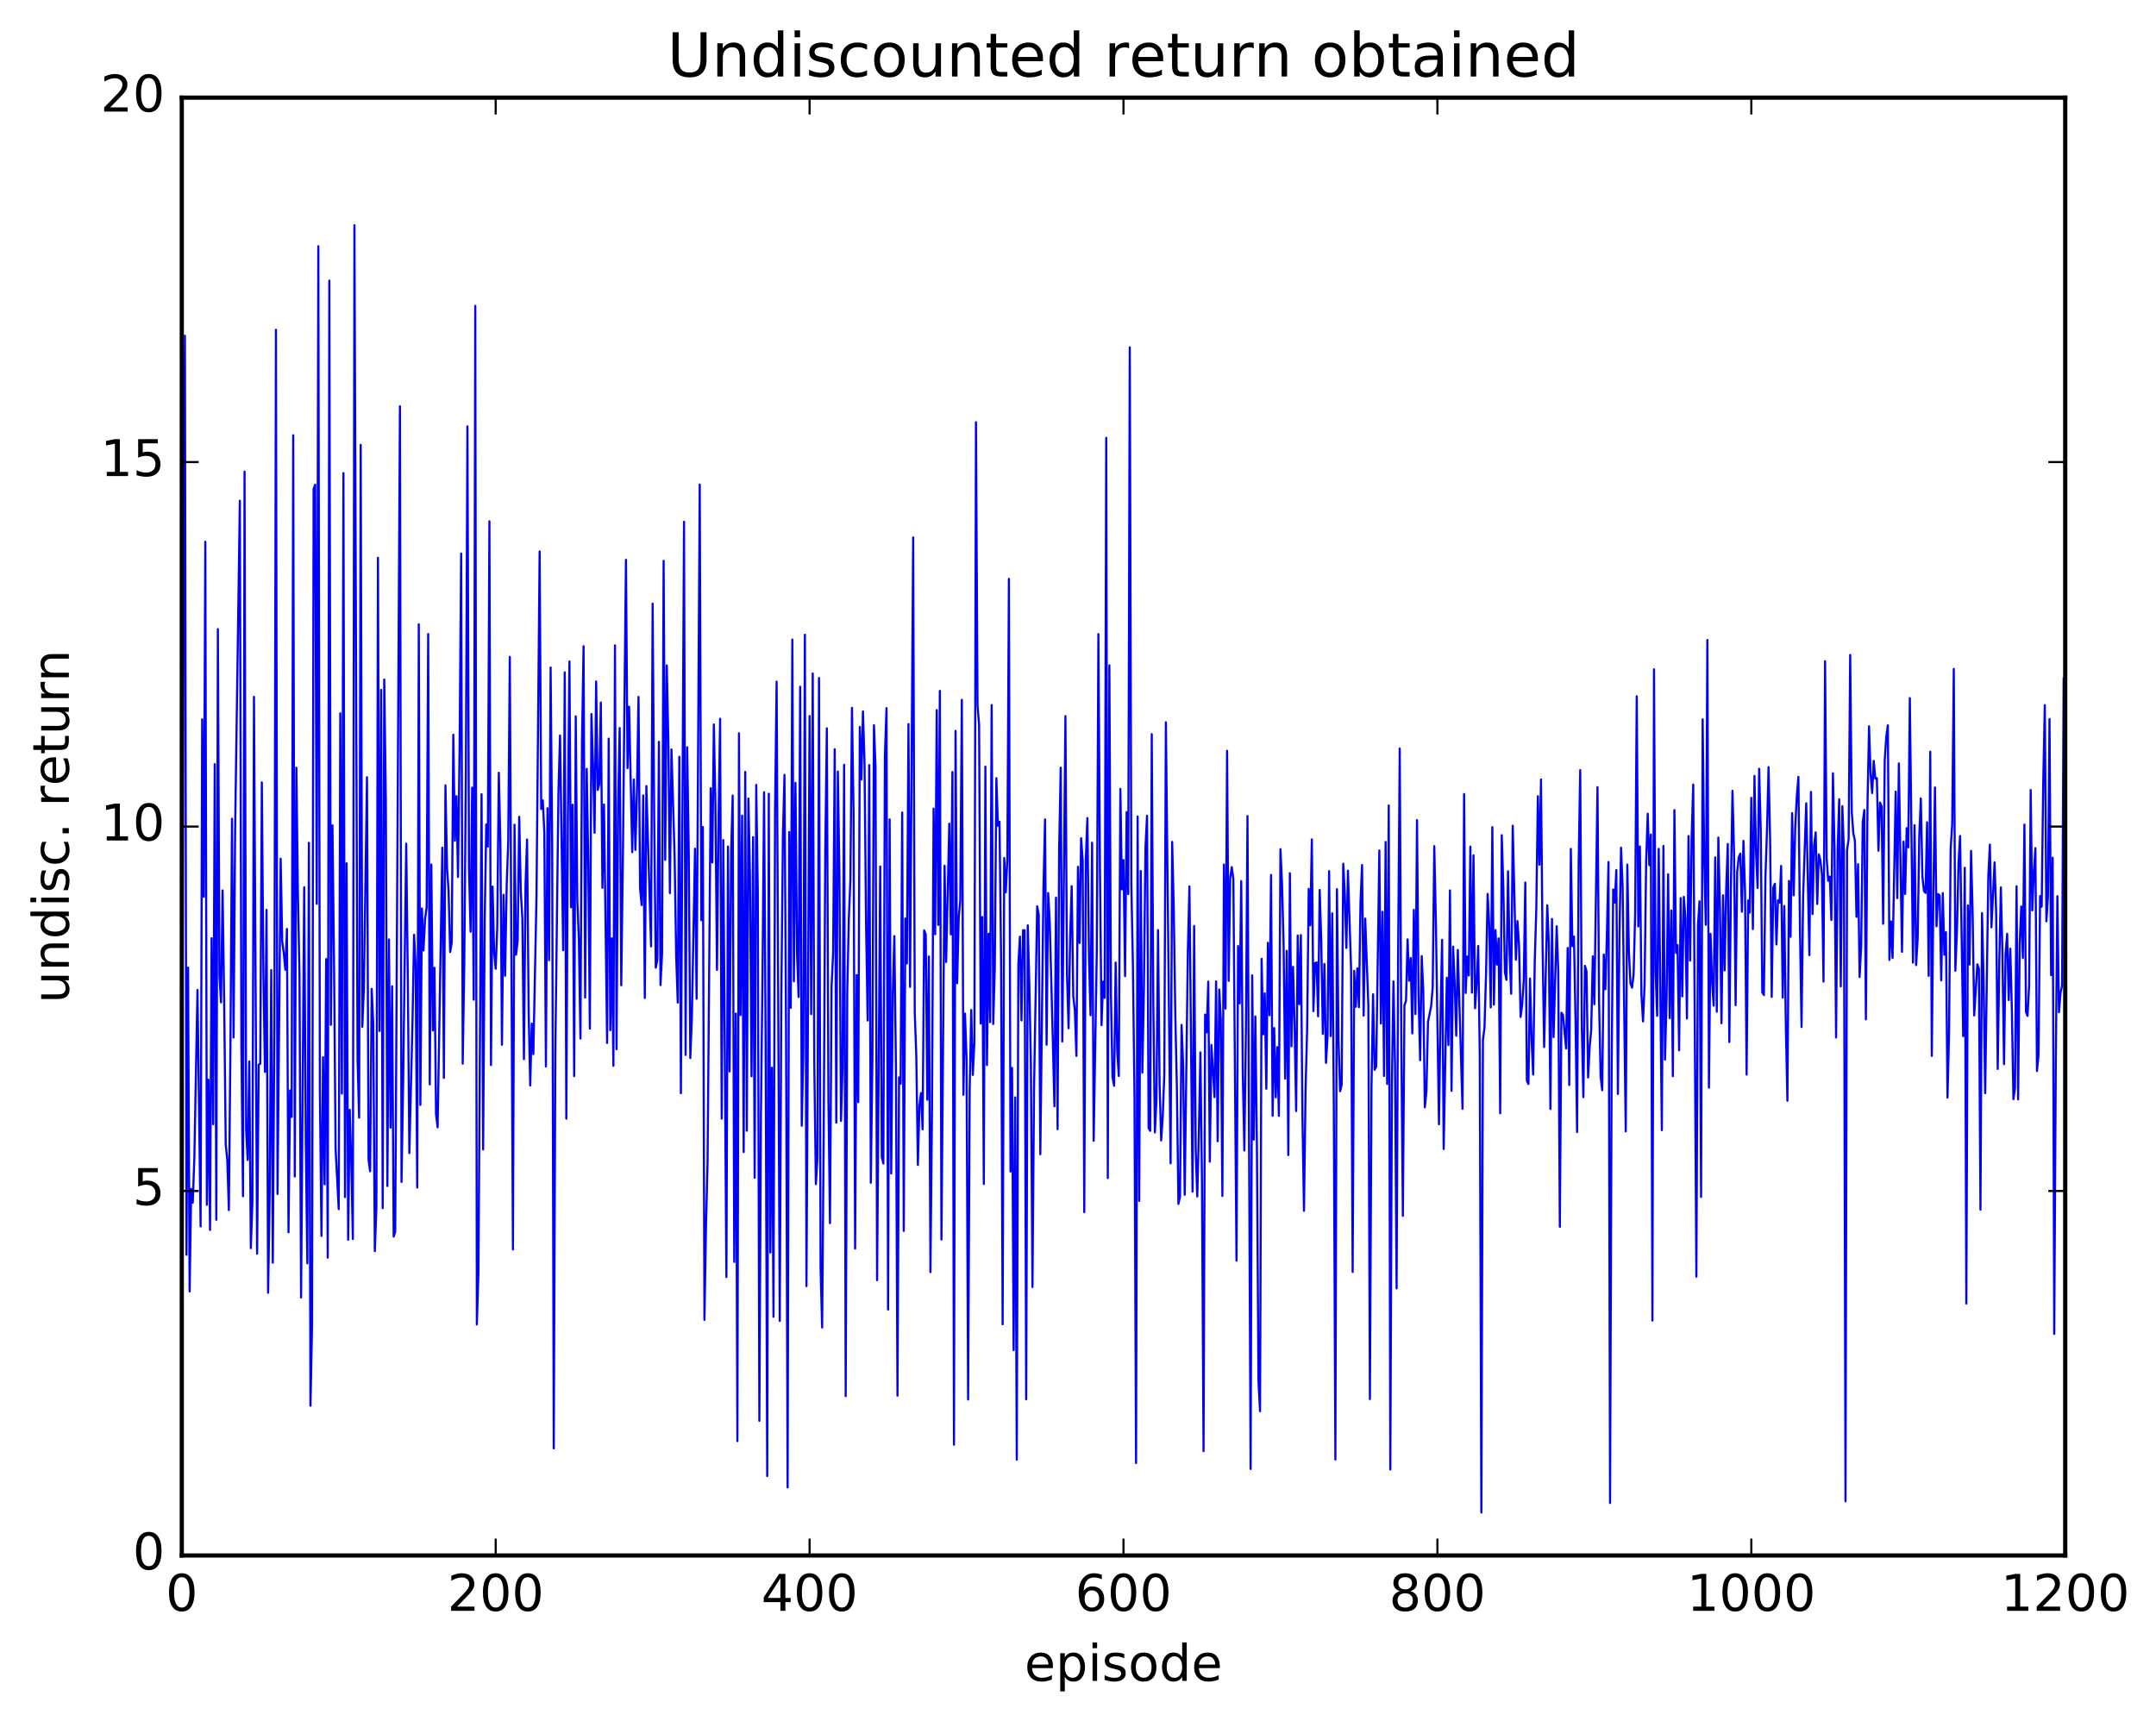 <?xml version="1.0" encoding="utf-8" standalone="no"?>
<!DOCTYPE svg PUBLIC "-//W3C//DTD SVG 1.1//EN"
  "http://www.w3.org/Graphics/SVG/1.1/DTD/svg11.dtd">
<!-- Created with matplotlib (http://matplotlib.org/) -->
<svg height="408pt" version="1.1" viewBox="0 0 511 408" width="511pt" xmlns="http://www.w3.org/2000/svg" xmlns:xlink="http://www.w3.org/1999/xlink">
 <defs>
  <style type="text/css">
*{stroke-linecap:butt;stroke-linejoin:round;stroke-miterlimit:100000;}
  </style>
 </defs>
 <g id="figure_1">
  <g id="patch_1">
   <path d="M 0 408.169 
L 511.954 408.169 
L 511.954 0 
L 0 0 
z
" style="fill:#ffffff;"/>
  </g>
  <g id="axes_1">
   <g id="patch_2">
    <path d="M 43.084 368.742 
L 489.484 368.742 
L 489.484 23.142 
L 43.084 23.142 
z
" style="fill:#ffffff;"/>
   </g>
   <g id="line2d_1">
    <path clip-path="url(#pba0802cf4a)" d="M 43.084 318.929 
L 43.456 153.139 
L 43.828 79.589 
L 44.2 297.459 
L 44.572 229.387 
L 44.944 306.161 
L 45.316 281.861 
L 45.688 285.091 
L 46.06 274.653 
L 46.804 234.681 
L 47.548 290.734 
L 47.92 170.526 
L 48.292 212.603 
L 48.664 128.431 
L 49.036 285.612 
L 49.408 255.945 
L 49.78 291.568 
L 50.152 222.409 
L 50.524 266.507 
L 50.896 181.152 
L 51.268 289.164 
L 51.64 149.139 
L 52.012 231.241 
L 52.384 237.623 
L 52.756 211.093 
L 53.128 237.194 
L 53.5 271.361 
L 53.872 275.042 
L 54.244 286.869 
L 54.616 247.878 
L 54.988 194.088 
L 55.36 245.949 
L 55.732 196.293 
L 56.848 118.7 
L 57.22 248.364 
L 57.592 283.592 
L 57.964 111.803 
L 58.336 267.756 
L 58.708 274.971 
L 59.08 251.624 
L 59.452 295.88 
L 59.824 284.771 
L 60.196 165.198 
L 60.94 297.206 
L 61.312 252.404 
L 61.684 252.169 
L 62.056 185.474 
L 62.428 230.221 
L 62.8 254.105 
L 63.172 215.69 
L 63.544 306.468 
L 63.916 283.081 
L 64.288 229.984 
L 64.66 299.32 
L 65.032 243.34 
L 65.404 78.173 
L 65.776 283.048 
L 66.52 203.565 
L 66.892 223.279 
L 67.264 225.959 
L 67.636 229.901 
L 68.008 220.213 
L 68.38 292.131 
L 68.752 258.497 
L 69.124 264.783 
L 69.496 103.184 
L 69.868 278.9 
L 70.24 181.989 
L 70.612 211.993 
L 70.984 231.28 
L 71.356 307.596 
L 72.1 210.323 
L 72.472 270.514 
L 72.844 299.495 
L 73.216 199.798 
L 73.588 333.238 
L 73.96 314.246 
L 74.332 115.872 
L 74.704 114.915 
L 75.076 214.263 
L 75.448 58.369 
L 75.82 258.795 
L 76.192 292.984 
L 76.564 250.623 
L 76.936 280.757 
L 77.308 227.368 
L 77.68 298.139 
L 78.052 66.52 
L 78.424 242.946 
L 78.796 195.655 
L 79.168 228.039 
L 79.54 272.357 
L 80.284 286.641 
L 80.656 169.104 
L 81.028 259.243 
L 81.4 112.153 
L 81.772 283.782 
L 82.144 204.648 
L 82.516 293.905 
L 82.888 263.079 
L 83.26 275.431 
L 83.632 293.705 
L 84.004 53.392 
L 84.748 251.408 
L 85.12 264.95 
L 85.492 105.451 
L 85.864 243.433 
L 86.236 234.841 
L 86.98 184.259 
L 87.352 274.924 
L 87.724 277.675 
L 88.096 234.422 
L 88.468 242.891 
L 88.84 296.597 
L 89.212 286.149 
L 89.584 132.224 
L 89.956 244.407 
L 90.328 163.54 
L 90.7 286.407 
L 91.072 161.093 
L 91.444 189.41 
L 91.816 281.152 
L 92.188 222.705 
L 92.56 267.32 
L 92.932 233.806 
L 93.304 293.146 
L 93.676 292.005 
L 94.792 96.311 
L 95.164 280.196 
L 95.536 257.65 
L 96.28 199.995 
L 96.652 231.746 
L 97.024 273.353 
L 97.768 242.232 
L 98.14 221.595 
L 98.512 228.664 
L 98.884 281.518 
L 99.256 147.991 
L 99.628 261.93 
L 100 215.36 
L 100.372 225.313 
L 100.744 217.905 
L 101.116 215.115 
L 101.488 150.285 
L 101.86 257.07 
L 102.232 204.939 
L 102.604 244.284 
L 102.976 229.418 
L 103.348 264.179 
L 103.72 267.247 
L 104.836 200.954 
L 105.208 255.529 
L 105.58 186.163 
L 105.952 205.608 
L 106.324 211.398 
L 106.696 225.678 
L 107.068 223.43 
L 107.44 174.164 
L 107.812 199.294 
L 108.184 188.734 
L 108.556 207.902 
L 108.928 177.515 
L 109.3 131.219 
L 109.672 252.153 
L 110.044 228.358 
L 110.416 183.166 
L 110.788 101.075 
L 111.16 205.767 
L 111.532 220.881 
L 111.904 186.712 
L 112.276 236.991 
L 112.648 72.522 
L 113.02 313.982 
L 113.392 301.925 
L 114.136 188.272 
L 114.508 272.503 
L 114.88 218.08 
L 115.252 195.429 
L 115.624 200.693 
L 115.996 123.57 
L 116.368 252.482 
L 116.74 210.165 
L 117.112 225.686 
L 117.484 229.662 
L 117.856 219.773 
L 118.228 183.185 
L 118.6 199.938 
L 118.972 247.666 
L 119.344 212.124 
L 119.716 231.314 
L 120.088 209.896 
L 120.46 199.403 
L 120.832 155.721 
L 121.576 296.203 
L 121.948 195.506 
L 122.32 226.319 
L 122.692 223.034 
L 123.064 193.635 
L 123.436 211.298 
L 123.808 217.901 
L 124.18 251.086 
L 124.552 209.929 
L 124.924 199.014 
L 125.296 239.496 
L 125.668 257.329 
L 126.04 242.661 
L 126.412 249.903 
L 127.156 212.508 
L 127.9 130.728 
L 128.272 191.768 
L 128.644 189.747 
L 129.016 197.339 
L 129.388 252.822 
L 129.76 191.6 
L 130.132 227.63 
L 130.504 158.24 
L 130.876 200.455 
L 131.248 343.36 
L 131.62 249.389 
L 132.364 187.393 
L 132.736 174.361 
L 133.48 225.263 
L 133.852 159.375 
L 134.224 265.197 
L 134.596 193.81 
L 134.968 156.792 
L 135.34 215.081 
L 135.712 190.763 
L 136.084 255.104 
L 136.456 169.801 
L 136.828 213.33 
L 137.2 222.716 
L 137.572 246.19 
L 137.944 175.766 
L 138.316 153.191 
L 138.688 236.488 
L 139.06 182.268 
L 139.432 204.583 
L 139.804 243.854 
L 140.176 169.259 
L 140.548 181.136 
L 140.92 197.421 
L 141.292 161.557 
L 141.664 187.274 
L 142.036 185.901 
L 142.408 166.545 
L 142.78 210.472 
L 143.152 190.71 
L 143.896 247.248 
L 144.268 175.098 
L 144.64 244.216 
L 145.012 222.439 
L 145.384 252.658 
L 145.756 152.995 
L 146.128 248.727 
L 146.5 190.658 
L 146.872 172.588 
L 147.244 233.567 
L 147.616 204.443 
L 148.36 132.704 
L 148.732 182.09 
L 149.104 167.545 
L 149.848 202.022 
L 150.22 184.79 
L 150.592 201.469 
L 150.964 187.837 
L 151.336 165.214 
L 151.708 210.607 
L 152.08 214.564 
L 152.452 188.555 
L 152.824 236.582 
L 153.196 186.345 
L 154.312 224.35 
L 154.684 143.089 
L 155.056 194.038 
L 155.428 229.399 
L 155.8 227.403 
L 156.172 175.851 
L 156.544 233.523 
L 156.916 226.087 
L 157.288 132.945 
L 157.66 203.844 
L 158.032 157.735 
L 158.404 175.397 
L 158.776 211.735 
L 159.148 177.666 
L 159.892 203.013 
L 160.264 226.681 
L 160.636 237.686 
L 161.008 179.387 
L 161.38 259.17 
L 162.124 123.688 
L 162.496 250.086 
L 162.868 177.142 
L 163.24 201.768 
L 163.612 250.828 
L 163.984 241.141 
L 164.728 201.194 
L 165.1 236.767 
L 165.844 114.867 
L 166.216 218.14 
L 166.588 196.04 
L 166.96 312.895 
L 167.332 290.785 
L 167.704 275.434 
L 168.448 186.862 
L 168.82 204.44 
L 169.192 171.738 
L 169.564 190.749 
L 169.936 229.93 
L 170.308 193.974 
L 170.68 170.381 
L 171.052 265.188 
L 171.424 199.147 
L 172.168 302.747 
L 172.54 200.688 
L 172.912 253.998 
L 173.284 202.29 
L 173.656 188.588 
L 174.028 299.156 
L 174.4 240.288 
L 174.772 341.63 
L 175.144 173.828 
L 175.516 240.634 
L 175.888 193.363 
L 176.26 273.104 
L 176.632 182.985 
L 177.004 268.052 
L 177.376 189.294 
L 177.748 207.232 
L 178.12 255.14 
L 178.492 198.451 
L 178.864 279.185 
L 179.236 186.06 
L 179.608 211.391 
L 179.98 336.828 
L 180.352 264.18 
L 180.724 231.173 
L 181.096 187.789 
L 181.468 247.907 
L 181.84 349.916 
L 182.212 188.161 
L 182.584 296.916 
L 182.956 253.117 
L 183.328 312.159 
L 183.7 192.052 
L 184.072 161.585 
L 184.816 313.138 
L 185.188 235.367 
L 185.56 198.133 
L 185.932 183.695 
L 186.304 243.654 
L 186.676 352.607 
L 187.048 197.251 
L 187.42 238.914 
L 187.792 151.615 
L 188.164 232.623 
L 188.536 185.589 
L 188.908 226.003 
L 189.28 236.349 
L 189.652 162.804 
L 190.024 266.87 
L 190.396 249.598 
L 190.768 150.472 
L 191.14 304.895 
L 191.884 169.754 
L 192.256 240.397 
L 192.628 159.652 
L 193 252.267 
L 193.372 280.7 
L 193.744 274.622 
L 194.116 160.723 
L 194.488 300.629 
L 194.86 314.702 
L 195.232 268.079 
L 195.604 201.193 
L 195.976 172.652 
L 196.348 260.54 
L 196.72 289.953 
L 197.092 233.844 
L 197.464 225.785 
L 197.836 177.623 
L 198.208 266.145 
L 198.58 182.891 
L 198.952 206.987 
L 199.324 265.727 
L 199.696 253.243 
L 200.068 181.301 
L 200.44 330.972 
L 200.812 234.808 
L 201.184 217.812 
L 201.556 208.505 
L 201.928 167.801 
L 202.3 192.296 
L 202.672 295.977 
L 203.044 231.155 
L 203.416 261.28 
L 203.788 172.329 
L 204.16 184.788 
L 204.532 168.643 
L 204.904 180.874 
L 205.276 219.667 
L 205.648 241.92 
L 206.02 181.366 
L 206.392 280.384 
L 206.764 251.496 
L 207.136 171.917 
L 207.508 181.767 
L 207.88 303.488 
L 208.624 205.416 
L 208.996 274.308 
L 209.368 275.84 
L 209.74 178.866 
L 210.112 167.865 
L 210.484 310.443 
L 210.856 194.235 
L 211.228 278.187 
L 211.6 235.375 
L 211.972 221.907 
L 212.344 253.011 
L 212.716 330.856 
L 213.088 255.395 
L 213.46 256.917 
L 213.832 192.614 
L 214.204 291.796 
L 214.576 217.75 
L 214.948 228.382 
L 215.32 171.66 
L 215.692 233.955 
L 216.436 127.4 
L 216.808 240.007 
L 217.18 250.478 
L 217.552 276.155 
L 217.924 262.033 
L 218.296 259.121 
L 218.668 267.722 
L 219.04 220.555 
L 219.412 221.514 
L 219.784 260.699 
L 220.156 226.743 
L 220.528 301.573 
L 220.9 262.353 
L 221.272 191.679 
L 221.644 221.468 
L 222.016 168.339 
L 222.388 219.261 
L 222.76 163.782 
L 223.132 293.84 
L 223.876 205.223 
L 224.248 228.041 
L 224.992 195.264 
L 225.364 221.497 
L 225.736 183.018 
L 226.108 342.48 
L 226.48 173.268 
L 226.852 233.077 
L 227.224 217.615 
L 227.596 213.525 
L 227.968 165.894 
L 228.34 259.531 
L 228.712 240.28 
L 229.084 250.862 
L 229.456 331.753 
L 229.828 258.148 
L 230.2 239.432 
L 230.572 254.831 
L 230.944 246.966 
L 231.316 100.085 
L 231.688 167.254 
L 232.06 171.883 
L 232.432 242.645 
L 232.804 217.399 
L 233.176 280.673 
L 233.548 181.725 
L 233.92 252.489 
L 234.292 221.347 
L 234.664 242.303 
L 235.036 167.127 
L 235.408 242.747 
L 235.78 229.381 
L 236.152 184.463 
L 236.524 195.766 
L 236.896 194.803 
L 237.268 227.306 
L 237.64 313.939 
L 238.012 203.402 
L 238.384 211.542 
L 238.756 203.563 
L 239.128 137.217 
L 239.5 277.727 
L 239.872 253.162 
L 240.244 320.072 
L 240.616 260.161 
L 240.988 346.027 
L 241.36 228.699 
L 241.732 222.046 
L 242.104 241.912 
L 242.476 220.529 
L 242.848 220.522 
L 243.22 331.725 
L 243.592 219.362 
L 243.964 233.339 
L 244.336 252.241 
L 244.708 305.105 
L 245.08 257.965 
L 245.824 214.848 
L 246.196 216.82 
L 246.568 273.615 
L 247.312 210.7 
L 247.684 194.252 
L 248.056 247.653 
L 248.428 211.707 
L 248.8 218.523 
L 249.544 247.216 
L 249.916 262.265 
L 250.288 212.791 
L 250.66 267.668 
L 251.032 201.252 
L 251.404 181.984 
L 251.776 246.894 
L 252.52 169.76 
L 252.892 231.088 
L 253.264 243.763 
L 253.636 222.327 
L 254.008 210.087 
L 254.38 236.153 
L 254.752 239.505 
L 255.124 250.319 
L 255.496 205.486 
L 255.868 223.551 
L 256.24 198.716 
L 256.612 204.062 
L 256.984 287.353 
L 257.356 203.573 
L 257.728 193.931 
L 258.1 226.987 
L 258.472 240.673 
L 258.844 199.768 
L 259.216 270.432 
L 259.96 225.137 
L 260.332 150.311 
L 260.704 206.197 
L 261.076 243.03 
L 261.448 232.696 
L 261.82 236.555 
L 262.192 103.786 
L 262.564 279.279 
L 262.936 157.727 
L 263.308 235.864 
L 263.68 255.352 
L 264.052 257.407 
L 264.424 228.19 
L 264.796 249.187 
L 265.168 255.08 
L 265.54 187.023 
L 265.912 210.837 
L 266.284 203.885 
L 266.656 231.4 
L 267.028 192.527 
L 267.4 211.951 
L 267.772 82.332 
L 268.144 209.584 
L 268.516 229.051 
L 268.888 259.554 
L 269.26 346.843 
L 269.632 193.554 
L 270.004 284.684 
L 270.376 206.477 
L 270.748 254.266 
L 271.12 234.569 
L 271.492 200.919 
L 271.864 193.369 
L 272.236 267.406 
L 272.608 268.074 
L 272.98 174.023 
L 273.352 237.859 
L 273.724 268.454 
L 274.096 260.706 
L 274.468 220.489 
L 274.84 256.959 
L 275.212 270.35 
L 275.584 264.72 
L 275.956 254.684 
L 276.328 171.229 
L 277.444 275.79 
L 277.816 199.569 
L 278.188 214.723 
L 278.56 240.449 
L 278.932 257.598 
L 279.304 285.396 
L 279.676 283.656 
L 280.048 242.956 
L 280.42 252.419 
L 280.792 283.223 
L 281.536 225.461 
L 281.908 210.134 
L 282.652 282.489 
L 283.024 219.506 
L 283.396 272.617 
L 283.768 283.643 
L 284.14 268.852 
L 284.512 249.486 
L 284.884 280.072 
L 285.256 344.013 
L 285.628 240.528 
L 286 244.699 
L 286.372 232.701 
L 286.744 275.376 
L 287.116 247.718 
L 287.86 260.081 
L 288.232 232.646 
L 288.604 270.549 
L 288.976 234.585 
L 289.348 241.739 
L 289.72 283.521 
L 290.092 204.945 
L 290.464 239.096 
L 290.836 177.992 
L 291.208 232.526 
L 291.58 208.096 
L 291.952 205.575 
L 292.324 208.481 
L 293.068 298.853 
L 293.44 224.263 
L 293.812 237.865 
L 294.184 208.889 
L 294.556 254.302 
L 294.928 272.742 
L 295.3 243.711 
L 295.672 193.456 
L 296.416 348.234 
L 296.788 231.218 
L 297.16 270.152 
L 297.532 240.963 
L 297.904 271.83 
L 298.276 327.449 
L 298.648 334.555 
L 299.02 227.288 
L 299.392 245.208 
L 299.764 235.469 
L 300.136 258.106 
L 300.508 223.507 
L 300.88 240.674 
L 301.252 207.417 
L 301.624 264.514 
L 301.996 243.71 
L 302.368 260.145 
L 302.74 248.247 
L 303.112 264.518 
L 303.484 201.304 
L 303.856 209.495 
L 304.228 223.739 
L 304.6 255.704 
L 304.972 225.403 
L 305.344 273.826 
L 305.716 206.999 
L 306.088 248.044 
L 306.46 229.2 
L 306.832 242.94 
L 307.204 263.393 
L 307.576 221.772 
L 307.948 238.051 
L 308.32 221.669 
L 308.692 264.465 
L 309.064 287.032 
L 309.436 258.224 
L 309.808 244.018 
L 310.18 210.713 
L 310.552 219.354 
L 310.924 198.988 
L 311.296 239.713 
L 311.668 228.34 
L 312.04 228.134 
L 312.412 240.926 
L 312.784 210.969 
L 313.156 223.06 
L 313.528 245.103 
L 313.9 228.519 
L 314.272 251.97 
L 314.644 245.651 
L 315.016 206.515 
L 315.388 245.602 
L 315.76 216.511 
L 316.132 262.435 
L 316.504 345.998 
L 316.876 210.776 
L 317.248 246.626 
L 317.62 258.696 
L 317.992 257.166 
L 318.364 204.743 
L 318.736 211.977 
L 319.108 224.729 
L 319.48 206.402 
L 320.224 229.724 
L 320.596 301.533 
L 320.968 230.147 
L 321.34 238.665 
L 321.712 229.558 
L 322.084 238.769 
L 322.456 213.814 
L 322.828 205.061 
L 323.2 240.756 
L 323.572 217.753 
L 324.316 238.391 
L 324.688 331.67 
L 325.06 257.719 
L 325.432 235.706 
L 325.804 253.611 
L 326.176 252.858 
L 326.92 201.614 
L 327.292 242.65 
L 327.664 216.135 
L 328.036 255.068 
L 328.408 199.592 
L 328.78 256.974 
L 329.152 190.94 
L 329.524 348.351 
L 329.896 257.097 
L 330.268 232.656 
L 330.64 252.567 
L 331.012 305.43 
L 331.384 224.832 
L 331.756 177.44 
L 332.128 246.886 
L 332.5 288.229 
L 332.872 238.328 
L 333.244 237.248 
L 333.616 222.693 
L 333.988 232.499 
L 334.36 227.115 
L 334.732 244.973 
L 335.104 215.691 
L 335.476 240.386 
L 335.848 194.41 
L 336.22 236.082 
L 336.592 251.333 
L 336.964 226.652 
L 337.336 234.912 
L 337.708 262.508 
L 338.08 258.713 
L 338.452 242.286 
L 339.196 238.542 
L 339.568 234.116 
L 339.94 200.581 
L 340.312 217.808 
L 341.056 266.524 
L 341.428 240.338 
L 341.8 222.792 
L 342.172 272.382 
L 342.916 231.77 
L 343.288 247.741 
L 343.66 211.078 
L 344.032 258.61 
L 344.404 224.402 
L 344.776 233.106 
L 345.148 245.526 
L 345.52 225.197 
L 346.636 262.858 
L 347.008 188.243 
L 347.38 235.403 
L 347.752 226.755 
L 348.124 231.259 
L 348.496 200.696 
L 348.868 235.318 
L 349.24 202.758 
L 349.612 239.025 
L 349.984 233.008 
L 350.356 224.26 
L 350.728 250.097 
L 351.1 358.577 
L 351.472 246.575 
L 351.844 243.612 
L 352.216 230.731 
L 352.588 211.903 
L 352.96 219.227 
L 353.332 238.818 
L 353.704 196.071 
L 354.076 238.16 
L 354.448 220.478 
L 354.82 228.661 
L 355.192 222.46 
L 355.564 263.925 
L 355.936 197.994 
L 356.308 210.3 
L 356.68 230.449 
L 357.052 232.287 
L 357.424 206.557 
L 357.796 226.165 
L 358.168 235.583 
L 358.54 195.736 
L 359.284 227.526 
L 359.656 218.336 
L 360.028 223.987 
L 360.4 241.082 
L 360.772 238.261 
L 361.144 232.416 
L 361.516 209.201 
L 361.888 256.228 
L 362.26 256.969 
L 362.632 231.956 
L 363.004 246.553 
L 363.376 254.739 
L 363.748 228.279 
L 364.12 215.529 
L 364.492 188.746 
L 364.864 204.983 
L 365.236 184.778 
L 365.608 223.751 
L 365.98 248.217 
L 366.724 214.584 
L 367.096 223.689 
L 367.468 262.896 
L 367.84 217.847 
L 368.212 245.845 
L 368.956 219.576 
L 369.328 230.25 
L 369.7 290.822 
L 370.072 240.102 
L 370.444 240.584 
L 371.188 248.542 
L 371.56 224.726 
L 371.932 257.22 
L 372.304 201.24 
L 372.676 224.298 
L 373.048 222.028 
L 373.42 241.694 
L 373.792 268.372 
L 374.164 204.681 
L 374.536 182.561 
L 374.908 243.179 
L 375.28 260.093 
L 375.652 228.962 
L 376.024 230.259 
L 376.396 255.428 
L 376.768 248.243 
L 377.14 244.035 
L 377.512 226.701 
L 377.884 238.073 
L 378.628 186.599 
L 379 237.354 
L 379.372 255.247 
L 379.744 258.446 
L 380.116 226.279 
L 380.488 234.518 
L 380.86 221.468 
L 381.232 204.351 
L 381.604 356.299 
L 381.976 253.431 
L 382.348 210.865 
L 382.72 213.949 
L 383.092 206.244 
L 383.464 259.329 
L 383.836 221.194 
L 384.208 200.954 
L 384.58 210.185 
L 385.324 268.205 
L 385.696 204.96 
L 386.068 225.493 
L 386.44 233.087 
L 386.812 234.14 
L 387.184 231.057 
L 387.556 216.457 
L 387.928 165.069 
L 388.3 219.623 
L 388.672 200.651 
L 389.044 235.793 
L 389.416 242.143 
L 389.788 233.391 
L 390.16 204.21 
L 390.532 192.888 
L 390.904 205.11 
L 391.276 197.841 
L 391.648 313.066 
L 392.02 158.666 
L 392.392 230.079 
L 392.764 240.815 
L 393.136 201.232 
L 393.88 267.921 
L 394.252 200.529 
L 394.624 251.186 
L 394.996 236.978 
L 395.368 207.248 
L 395.74 241.356 
L 396.112 215.845 
L 396.484 255.134 
L 396.856 192.038 
L 397.228 225.893 
L 397.6 224.052 
L 397.972 248.989 
L 398.344 212.904 
L 398.716 236.197 
L 399.088 212.608 
L 399.46 217.635 
L 399.832 241.443 
L 400.204 198.195 
L 400.576 227.71 
L 400.948 198.206 
L 401.32 185.987 
L 402.064 302.651 
L 402.436 219.401 
L 402.808 213.656 
L 403.18 283.741 
L 403.552 170.52 
L 403.924 203.781 
L 404.296 219.232 
L 404.668 151.703 
L 405.04 257.845 
L 405.412 221.373 
L 405.784 232.609 
L 406.156 238.396 
L 406.528 203.269 
L 406.9 239.833 
L 407.272 198.547 
L 407.644 215.069 
L 408.016 242.569 
L 408.388 212.243 
L 408.76 230.049 
L 409.132 210.855 
L 409.504 200.072 
L 409.876 247.025 
L 410.248 210.22 
L 410.62 187.464 
L 410.992 202.142 
L 411.364 238.295 
L 411.736 206.661 
L 412.108 203.257 
L 412.48 202.361 
L 412.852 216.135 
L 413.224 199.322 
L 413.596 211.489 
L 413.968 254.749 
L 414.34 213.458 
L 414.712 216.344 
L 415.084 189.132 
L 415.456 220.252 
L 415.828 183.952 
L 416.2 201.895 
L 416.572 210.51 
L 416.944 182.232 
L 417.316 196.784 
L 417.688 235.286 
L 418.06 235.881 
L 418.432 207.803 
L 418.804 196.714 
L 419.176 181.849 
L 419.548 199.711 
L 419.92 236.331 
L 420.292 210.377 
L 420.664 209.487 
L 421.036 223.894 
L 421.408 213.41 
L 421.78 213.977 
L 422.152 205.279 
L 422.524 236.495 
L 422.896 214.768 
L 423.268 243.441 
L 423.64 260.945 
L 424.012 208.842 
L 424.384 222.073 
L 424.756 192.742 
L 425.128 212.255 
L 425.5 195.846 
L 425.872 188.727 
L 426.244 184.178 
L 426.616 220.185 
L 426.988 243.453 
L 427.36 212.585 
L 428.104 190.426 
L 428.848 226.424 
L 429.22 187.733 
L 429.592 216.69 
L 429.964 200.421 
L 430.336 197.331 
L 430.708 214.281 
L 431.08 202.519 
L 431.452 203.911 
L 431.824 207.337 
L 432.196 232.703 
L 432.568 156.738 
L 432.94 203.499 
L 433.312 208.816 
L 433.684 207.81 
L 434.056 218.095 
L 434.428 183.311 
L 434.8 200.82 
L 435.172 245.943 
L 435.544 201.356 
L 435.916 189.464 
L 436.288 233.826 
L 436.66 191.114 
L 437.032 201.823 
L 437.404 355.906 
L 437.776 201.544 
L 438.148 198.933 
L 438.52 155.269 
L 438.892 192.493 
L 439.264 197.577 
L 439.636 199.292 
L 440.008 217.341 
L 440.38 204.857 
L 440.752 231.609 
L 441.124 224.219 
L 441.496 194.943 
L 441.868 192.018 
L 442.24 241.651 
L 442.612 191.348 
L 442.984 172.171 
L 443.356 183.354 
L 443.728 187.995 
L 444.1 180.377 
L 444.472 184.581 
L 444.844 184.484 
L 445.216 201.667 
L 445.588 190.246 
L 445.96 191.163 
L 446.332 218.986 
L 446.704 180.197 
L 447.076 174.623 
L 447.448 171.935 
L 447.82 227.561 
L 448.192 218.428 
L 448.564 227.113 
L 449.308 187.651 
L 449.68 212.908 
L 450.052 180.984 
L 450.796 225.643 
L 451.168 199.508 
L 451.54 211.917 
L 451.912 196.308 
L 452.284 200.865 
L 452.656 165.49 
L 453.4 228.179 
L 453.772 195.625 
L 454.144 228.795 
L 454.516 222.401 
L 454.888 198.403 
L 455.26 189.272 
L 455.632 207.766 
L 456.004 211.227 
L 456.376 211.69 
L 456.748 194.922 
L 457.12 231.341 
L 457.492 178.208 
L 457.864 250.321 
L 458.236 211.958 
L 458.608 186.671 
L 458.98 219.591 
L 459.352 211.957 
L 459.724 212.279 
L 460.096 232.439 
L 460.468 211.724 
L 460.84 226.332 
L 461.212 220.971 
L 461.584 260.199 
L 461.956 244.684 
L 462.328 201.331 
L 462.7 195.283 
L 463.072 158.572 
L 463.444 230.118 
L 463.816 220.806 
L 464.188 204.844 
L 464.56 198.18 
L 465.304 245.634 
L 465.676 205.708 
L 466.048 309.019 
L 466.42 214.633 
L 466.792 228.645 
L 467.164 201.72 
L 467.536 216.33 
L 467.908 240.724 
L 468.652 228.606 
L 469.024 229.702 
L 469.396 286.767 
L 469.768 216.459 
L 470.14 232.861 
L 470.512 259.149 
L 471.256 207.812 
L 471.628 200.213 
L 472 219.824 
L 472.744 204.433 
L 473.116 216.341 
L 473.488 253.413 
L 473.86 227.912 
L 474.232 210.375 
L 474.604 225.96 
L 474.976 252.258 
L 475.348 226.108 
L 475.72 221.366 
L 476.092 237.076 
L 476.464 224.891 
L 476.836 239.282 
L 477.208 260.572 
L 477.58 257.859 
L 477.952 210.097 
L 478.324 260.629 
L 478.696 223.606 
L 479.068 214.887 
L 479.44 227.103 
L 479.812 195.472 
L 480.184 239.874 
L 480.556 240.831 
L 480.928 233.588 
L 481.3 187.284 
L 481.672 215.811 
L 482.044 206.813 
L 482.416 201.072 
L 482.788 253.905 
L 483.16 250.097 
L 483.532 212.419 
L 483.904 214.954 
L 484.276 185.31 
L 484.648 167.15 
L 485.02 218.414 
L 485.392 212.466 
L 485.764 170.45 
L 486.136 231.156 
L 486.508 203.324 
L 486.88 316.223 
L 487.252 251.405 
L 487.624 212.448 
L 487.996 239.963 
L 488.368 235.404 
L 488.74 233.658 
L 489.112 160.88 
L 489.112 160.88 
" style="fill:none;stroke:#0000ff;stroke-linecap:square;stroke-width:0.5;"/>
   </g>
   <g id="patch_3">
    <path d="M 43.084 368.742 
L 43.084 23.142 
" style="fill:none;stroke:#000000;stroke-linecap:square;stroke-linejoin:miter;"/>
   </g>
   <g id="patch_4">
    <path d="M 43.084 368.742 
L 489.484 368.742 
" style="fill:none;stroke:#000000;stroke-linecap:square;stroke-linejoin:miter;"/>
   </g>
   <g id="patch_5">
    <path d="M 489.484 368.742 
L 489.484 23.142 
" style="fill:none;stroke:#000000;stroke-linecap:square;stroke-linejoin:miter;"/>
   </g>
   <g id="patch_6">
    <path d="M 43.084 23.142 
L 489.484 23.142 
" style="fill:none;stroke:#000000;stroke-linecap:square;stroke-linejoin:miter;"/>
   </g>
   <g id="matplotlib.axis_1">
    <g id="xtick_1">
     <g id="line2d_2">
      <defs>
       <path d="M 0 0 
L 0 -4 
" id="m990f0c2113" style="stroke:#000000;stroke-width:0.5;"/>
      </defs>
      <g>
       <use style="stroke:#000000;stroke-width:0.5;" x="43.084" xlink:href="#m990f0c2113" y="368.742"/>
      </g>
     </g>
     <g id="line2d_3">
      <defs>
       <path d="M 0 0 
L 0 4 
" id="m70cf9d07f7" style="stroke:#000000;stroke-width:0.5;"/>
      </defs>
      <g>
       <use style="stroke:#000000;stroke-width:0.5;" x="43.084" xlink:href="#m70cf9d07f7" y="23.142"/>
      </g>
     </g>
     <g id="text_1">
      <!-- 0 -->
      <defs>
       <path d="M 31.781 66.406 
Q 24.172 66.406 20.328 58.906 
Q 16.5 51.422 16.5 36.375 
Q 16.5 21.391 20.328 13.891 
Q 24.172 6.391 31.781 6.391 
Q 39.453 6.391 43.281 13.891 
Q 47.125 21.391 47.125 36.375 
Q 47.125 51.422 43.281 58.906 
Q 39.453 66.406 31.781 66.406 
M 31.781 74.219 
Q 44.047 74.219 50.516 64.516 
Q 56.984 54.828 56.984 36.375 
Q 56.984 17.969 50.516 8.266 
Q 44.047 -1.422 31.781 -1.422 
Q 19.531 -1.422 13.062 8.266 
Q 6.594 17.969 6.594 36.375 
Q 6.594 54.828 13.062 64.516 
Q 19.531 74.219 31.781 74.219 
" id="BitstreamVeraSans-Roman-30"/>
      </defs>
      <g transform="translate(39.266 381.86)scale(0.12 -0.12)">
       <use xlink:href="#BitstreamVeraSans-Roman-30"/>
      </g>
     </g>
    </g>
    <g id="xtick_2">
     <g id="line2d_4">
      <g>
       <use style="stroke:#000000;stroke-width:0.5;" x="117.484" xlink:href="#m990f0c2113" y="368.742"/>
      </g>
     </g>
     <g id="line2d_5">
      <g>
       <use style="stroke:#000000;stroke-width:0.5;" x="117.484" xlink:href="#m70cf9d07f7" y="23.142"/>
      </g>
     </g>
     <g id="text_2">
      <!-- 200 -->
      <defs>
       <path d="M 19.188 8.297 
L 53.609 8.297 
L 53.609 0 
L 7.328 0 
L 7.328 8.297 
Q 12.938 14.109 22.625 23.891 
Q 32.328 33.688 34.812 36.531 
Q 39.547 41.844 41.422 45.531 
Q 43.312 49.219 43.312 52.781 
Q 43.312 58.594 39.234 62.25 
Q 35.156 65.922 28.609 65.922 
Q 23.969 65.922 18.812 64.312 
Q 13.672 62.703 7.812 59.422 
L 7.812 69.391 
Q 13.766 71.781 18.938 73 
Q 24.125 74.219 28.422 74.219 
Q 39.75 74.219 46.484 68.547 
Q 53.219 62.891 53.219 53.422 
Q 53.219 48.922 51.531 44.891 
Q 49.859 40.875 45.406 35.406 
Q 44.188 33.984 37.641 27.219 
Q 31.109 20.453 19.188 8.297 
" id="BitstreamVeraSans-Roman-32"/>
      </defs>
      <g transform="translate(106.031 381.86)scale(0.12 -0.12)">
       <use xlink:href="#BitstreamVeraSans-Roman-32"/>
       <use x="63.623" xlink:href="#BitstreamVeraSans-Roman-30"/>
       <use x="127.246" xlink:href="#BitstreamVeraSans-Roman-30"/>
      </g>
     </g>
    </g>
    <g id="xtick_3">
     <g id="line2d_6">
      <g>
       <use style="stroke:#000000;stroke-width:0.5;" x="191.884" xlink:href="#m990f0c2113" y="368.742"/>
      </g>
     </g>
     <g id="line2d_7">
      <g>
       <use style="stroke:#000000;stroke-width:0.5;" x="191.884" xlink:href="#m70cf9d07f7" y="23.142"/>
      </g>
     </g>
     <g id="text_3">
      <!-- 400 -->
      <defs>
       <path d="M 37.797 64.312 
L 12.891 25.391 
L 37.797 25.391 
z
M 35.203 72.906 
L 47.609 72.906 
L 47.609 25.391 
L 58.016 25.391 
L 58.016 17.188 
L 47.609 17.188 
L 47.609 0 
L 37.797 0 
L 37.797 17.188 
L 4.891 17.188 
L 4.891 26.703 
z
" id="BitstreamVeraSans-Roman-34"/>
      </defs>
      <g transform="translate(180.431 381.86)scale(0.12 -0.12)">
       <use xlink:href="#BitstreamVeraSans-Roman-34"/>
       <use x="63.623" xlink:href="#BitstreamVeraSans-Roman-30"/>
       <use x="127.246" xlink:href="#BitstreamVeraSans-Roman-30"/>
      </g>
     </g>
    </g>
    <g id="xtick_4">
     <g id="line2d_8">
      <g>
       <use style="stroke:#000000;stroke-width:0.5;" x="266.284" xlink:href="#m990f0c2113" y="368.742"/>
      </g>
     </g>
     <g id="line2d_9">
      <g>
       <use style="stroke:#000000;stroke-width:0.5;" x="266.284" xlink:href="#m70cf9d07f7" y="23.142"/>
      </g>
     </g>
     <g id="text_4">
      <!-- 600 -->
      <defs>
       <path d="M 33.016 40.375 
Q 26.375 40.375 22.484 35.828 
Q 18.609 31.297 18.609 23.391 
Q 18.609 15.531 22.484 10.953 
Q 26.375 6.391 33.016 6.391 
Q 39.656 6.391 43.531 10.953 
Q 47.406 15.531 47.406 23.391 
Q 47.406 31.297 43.531 35.828 
Q 39.656 40.375 33.016 40.375 
M 52.594 71.297 
L 52.594 62.312 
Q 48.875 64.062 45.094 64.984 
Q 41.312 65.922 37.594 65.922 
Q 27.828 65.922 22.672 59.328 
Q 17.531 52.734 16.797 39.406 
Q 19.672 43.656 24.016 45.922 
Q 28.375 48.188 33.594 48.188 
Q 44.578 48.188 50.953 41.516 
Q 57.328 34.859 57.328 23.391 
Q 57.328 12.156 50.688 5.359 
Q 44.047 -1.422 33.016 -1.422 
Q 20.359 -1.422 13.672 8.266 
Q 6.984 17.969 6.984 36.375 
Q 6.984 53.656 15.188 63.938 
Q 23.391 74.219 37.203 74.219 
Q 40.922 74.219 44.703 73.484 
Q 48.484 72.75 52.594 71.297 
" id="BitstreamVeraSans-Roman-36"/>
      </defs>
      <g transform="translate(254.831 381.86)scale(0.12 -0.12)">
       <use xlink:href="#BitstreamVeraSans-Roman-36"/>
       <use x="63.623" xlink:href="#BitstreamVeraSans-Roman-30"/>
       <use x="127.246" xlink:href="#BitstreamVeraSans-Roman-30"/>
      </g>
     </g>
    </g>
    <g id="xtick_5">
     <g id="line2d_10">
      <g>
       <use style="stroke:#000000;stroke-width:0.5;" x="340.684" xlink:href="#m990f0c2113" y="368.742"/>
      </g>
     </g>
     <g id="line2d_11">
      <g>
       <use style="stroke:#000000;stroke-width:0.5;" x="340.684" xlink:href="#m70cf9d07f7" y="23.142"/>
      </g>
     </g>
     <g id="text_5">
      <!-- 800 -->
      <defs>
       <path d="M 31.781 34.625 
Q 24.75 34.625 20.719 30.859 
Q 16.703 27.094 16.703 20.516 
Q 16.703 13.922 20.719 10.156 
Q 24.75 6.391 31.781 6.391 
Q 38.812 6.391 42.859 10.172 
Q 46.922 13.969 46.922 20.516 
Q 46.922 27.094 42.891 30.859 
Q 38.875 34.625 31.781 34.625 
M 21.922 38.812 
Q 15.578 40.375 12.031 44.719 
Q 8.5 49.078 8.5 55.328 
Q 8.5 64.062 14.719 69.141 
Q 20.953 74.219 31.781 74.219 
Q 42.672 74.219 48.875 69.141 
Q 55.078 64.062 55.078 55.328 
Q 55.078 49.078 51.531 44.719 
Q 48 40.375 41.703 38.812 
Q 48.828 37.156 52.797 32.312 
Q 56.781 27.484 56.781 20.516 
Q 56.781 9.906 50.312 4.234 
Q 43.844 -1.422 31.781 -1.422 
Q 19.734 -1.422 13.25 4.234 
Q 6.781 9.906 6.781 20.516 
Q 6.781 27.484 10.781 32.312 
Q 14.797 37.156 21.922 38.812 
M 18.312 54.391 
Q 18.312 48.734 21.844 45.562 
Q 25.391 42.391 31.781 42.391 
Q 38.141 42.391 41.719 45.562 
Q 45.312 48.734 45.312 54.391 
Q 45.312 60.062 41.719 63.234 
Q 38.141 66.406 31.781 66.406 
Q 25.391 66.406 21.844 63.234 
Q 18.312 60.062 18.312 54.391 
" id="BitstreamVeraSans-Roman-38"/>
      </defs>
      <g transform="translate(329.231 381.86)scale(0.12 -0.12)">
       <use xlink:href="#BitstreamVeraSans-Roman-38"/>
       <use x="63.623" xlink:href="#BitstreamVeraSans-Roman-30"/>
       <use x="127.246" xlink:href="#BitstreamVeraSans-Roman-30"/>
      </g>
     </g>
    </g>
    <g id="xtick_6">
     <g id="line2d_12">
      <g>
       <use style="stroke:#000000;stroke-width:0.5;" x="415.084" xlink:href="#m990f0c2113" y="368.742"/>
      </g>
     </g>
     <g id="line2d_13">
      <g>
       <use style="stroke:#000000;stroke-width:0.5;" x="415.084" xlink:href="#m70cf9d07f7" y="23.142"/>
      </g>
     </g>
     <g id="text_6">
      <!-- 1000 -->
      <defs>
       <path d="M 12.406 8.297 
L 28.516 8.297 
L 28.516 63.922 
L 10.984 60.406 
L 10.984 69.391 
L 28.422 72.906 
L 38.281 72.906 
L 38.281 8.297 
L 54.391 8.297 
L 54.391 0 
L 12.406 0 
z
" id="BitstreamVeraSans-Roman-31"/>
      </defs>
      <g transform="translate(399.814 381.86)scale(0.12 -0.12)">
       <use xlink:href="#BitstreamVeraSans-Roman-31"/>
       <use x="63.623" xlink:href="#BitstreamVeraSans-Roman-30"/>
       <use x="127.246" xlink:href="#BitstreamVeraSans-Roman-30"/>
       <use x="190.869" xlink:href="#BitstreamVeraSans-Roman-30"/>
      </g>
     </g>
    </g>
    <g id="xtick_7">
     <g id="line2d_14">
      <g>
       <use style="stroke:#000000;stroke-width:0.5;" x="489.484" xlink:href="#m990f0c2113" y="368.742"/>
      </g>
     </g>
     <g id="line2d_15">
      <g>
       <use style="stroke:#000000;stroke-width:0.5;" x="489.484" xlink:href="#m70cf9d07f7" y="23.142"/>
      </g>
     </g>
     <g id="text_7">
      <!-- 1200 -->
      <g transform="translate(474.214 381.86)scale(0.12 -0.12)">
       <use xlink:href="#BitstreamVeraSans-Roman-31"/>
       <use x="63.623" xlink:href="#BitstreamVeraSans-Roman-32"/>
       <use x="127.246" xlink:href="#BitstreamVeraSans-Roman-30"/>
       <use x="190.869" xlink:href="#BitstreamVeraSans-Roman-30"/>
      </g>
     </g>
    </g>
    <g id="text_8">
     <!-- episode -->
     <defs>
      <path d="M 56.203 29.594 
L 56.203 25.203 
L 14.891 25.203 
Q 15.484 15.922 20.484 11.062 
Q 25.484 6.203 34.422 6.203 
Q 39.594 6.203 44.453 7.469 
Q 49.312 8.734 54.109 11.281 
L 54.109 2.781 
Q 49.266 0.734 44.188 -0.344 
Q 39.109 -1.422 33.891 -1.422 
Q 20.797 -1.422 13.156 6.188 
Q 5.516 13.812 5.516 26.812 
Q 5.516 40.234 12.766 48.109 
Q 20.016 56 32.328 56 
Q 43.359 56 49.781 48.891 
Q 56.203 41.797 56.203 29.594 
M 47.219 32.234 
Q 47.125 39.594 43.094 43.984 
Q 39.062 48.391 32.422 48.391 
Q 24.906 48.391 20.391 44.141 
Q 15.875 39.891 15.188 32.172 
z
" id="BitstreamVeraSans-Roman-65"/>
      <path d="M 18.109 8.203 
L 18.109 -20.797 
L 9.078 -20.797 
L 9.078 54.688 
L 18.109 54.688 
L 18.109 46.391 
Q 20.953 51.266 25.266 53.625 
Q 29.594 56 35.594 56 
Q 45.562 56 51.781 48.094 
Q 58.016 40.188 58.016 27.297 
Q 58.016 14.406 51.781 6.484 
Q 45.562 -1.422 35.594 -1.422 
Q 29.594 -1.422 25.266 0.953 
Q 20.953 3.328 18.109 8.203 
M 48.688 27.297 
Q 48.688 37.203 44.609 42.844 
Q 40.531 48.484 33.406 48.484 
Q 26.266 48.484 22.188 42.844 
Q 18.109 37.203 18.109 27.297 
Q 18.109 17.391 22.188 11.75 
Q 26.266 6.109 33.406 6.109 
Q 40.531 6.109 44.609 11.75 
Q 48.688 17.391 48.688 27.297 
" id="BitstreamVeraSans-Roman-70"/>
      <path d="M 9.422 54.688 
L 18.406 54.688 
L 18.406 0 
L 9.422 0 
z
M 9.422 75.984 
L 18.406 75.984 
L 18.406 64.594 
L 9.422 64.594 
z
" id="BitstreamVeraSans-Roman-69"/>
      <path d="M 44.281 53.078 
L 44.281 44.578 
Q 40.484 46.531 36.375 47.5 
Q 32.281 48.484 27.875 48.484 
Q 21.188 48.484 17.844 46.438 
Q 14.5 44.391 14.5 40.281 
Q 14.5 37.156 16.891 35.375 
Q 19.281 33.594 26.516 31.984 
L 29.594 31.297 
Q 39.156 29.25 43.188 25.516 
Q 47.219 21.781 47.219 15.094 
Q 47.219 7.469 41.188 3.016 
Q 35.156 -1.422 24.609 -1.422 
Q 20.219 -1.422 15.453 -0.562 
Q 10.688 0.297 5.422 2 
L 5.422 11.281 
Q 10.406 8.688 15.234 7.391 
Q 20.062 6.109 24.812 6.109 
Q 31.156 6.109 34.562 8.281 
Q 37.984 10.453 37.984 14.406 
Q 37.984 18.062 35.516 20.016 
Q 33.062 21.969 24.703 23.781 
L 21.578 24.516 
Q 13.234 26.266 9.516 29.906 
Q 5.812 33.547 5.812 39.891 
Q 5.812 47.609 11.281 51.797 
Q 16.75 56 26.812 56 
Q 31.781 56 36.172 55.266 
Q 40.578 54.547 44.281 53.078 
" id="BitstreamVeraSans-Roman-73"/>
      <path d="M 45.406 46.391 
L 45.406 75.984 
L 54.391 75.984 
L 54.391 0 
L 45.406 0 
L 45.406 8.203 
Q 42.578 3.328 38.25 0.953 
Q 33.938 -1.422 27.875 -1.422 
Q 17.969 -1.422 11.734 6.484 
Q 5.516 14.406 5.516 27.297 
Q 5.516 40.188 11.734 48.094 
Q 17.969 56 27.875 56 
Q 33.938 56 38.25 53.625 
Q 42.578 51.266 45.406 46.391 
M 14.797 27.297 
Q 14.797 17.391 18.875 11.75 
Q 22.953 6.109 30.078 6.109 
Q 37.203 6.109 41.297 11.75 
Q 45.406 17.391 45.406 27.297 
Q 45.406 37.203 41.297 42.844 
Q 37.203 48.484 30.078 48.484 
Q 22.953 48.484 18.875 42.844 
Q 14.797 37.203 14.797 27.297 
" id="BitstreamVeraSans-Roman-64"/>
      <path d="M 30.609 48.391 
Q 23.391 48.391 19.188 42.75 
Q 14.984 37.109 14.984 27.297 
Q 14.984 17.484 19.156 11.844 
Q 23.344 6.203 30.609 6.203 
Q 37.797 6.203 41.984 11.859 
Q 46.188 17.531 46.188 27.297 
Q 46.188 37.016 41.984 42.703 
Q 37.797 48.391 30.609 48.391 
M 30.609 56 
Q 42.328 56 49.016 48.375 
Q 55.719 40.766 55.719 27.297 
Q 55.719 13.875 49.016 6.219 
Q 42.328 -1.422 30.609 -1.422 
Q 18.844 -1.422 12.172 6.219 
Q 5.516 13.875 5.516 27.297 
Q 5.516 40.766 12.172 48.375 
Q 18.844 56 30.609 56 
" id="BitstreamVeraSans-Roman-6f"/>
     </defs>
     <g transform="translate(242.818 398.474)scale(0.12 -0.12)">
      <use xlink:href="#BitstreamVeraSans-Roman-65"/>
      <use x="61.523" xlink:href="#BitstreamVeraSans-Roman-70"/>
      <use x="125.0" xlink:href="#BitstreamVeraSans-Roman-69"/>
      <use x="152.783" xlink:href="#BitstreamVeraSans-Roman-73"/>
      <use x="204.883" xlink:href="#BitstreamVeraSans-Roman-6f"/>
      <use x="266.064" xlink:href="#BitstreamVeraSans-Roman-64"/>
      <use x="329.541" xlink:href="#BitstreamVeraSans-Roman-65"/>
     </g>
    </g>
   </g>
   <g id="matplotlib.axis_2">
    <g id="ytick_1">
     <g id="line2d_16">
      <defs>
       <path d="M 0 0 
L 4 0 
" id="md2f1baed47" style="stroke:#000000;stroke-width:0.5;"/>
      </defs>
      <g>
       <use style="stroke:#000000;stroke-width:0.5;" x="43.084" xlink:href="#md2f1baed47" y="368.742"/>
      </g>
     </g>
     <g id="line2d_17">
      <defs>
       <path d="M 0 0 
L -4 0 
" id="m984bcf4025" style="stroke:#000000;stroke-width:0.5;"/>
      </defs>
      <g>
       <use style="stroke:#000000;stroke-width:0.5;" x="489.484" xlink:href="#m984bcf4025" y="368.742"/>
      </g>
     </g>
     <g id="text_9">
      <!-- 0 -->
      <g transform="translate(31.449 372.053)scale(0.12 -0.12)">
       <use xlink:href="#BitstreamVeraSans-Roman-30"/>
      </g>
     </g>
    </g>
    <g id="ytick_2">
     <g id="line2d_18">
      <g>
       <use style="stroke:#000000;stroke-width:0.5;" x="43.084" xlink:href="#md2f1baed47" y="282.342"/>
      </g>
     </g>
     <g id="line2d_19">
      <g>
       <use style="stroke:#000000;stroke-width:0.5;" x="489.484" xlink:href="#m984bcf4025" y="282.342"/>
      </g>
     </g>
     <g id="text_10">
      <!-- 5 -->
      <defs>
       <path d="M 10.797 72.906 
L 49.516 72.906 
L 49.516 64.594 
L 19.828 64.594 
L 19.828 46.734 
Q 21.969 47.469 24.109 47.828 
Q 26.266 48.188 28.422 48.188 
Q 40.625 48.188 47.75 41.5 
Q 54.891 34.812 54.891 23.391 
Q 54.891 11.625 47.562 5.094 
Q 40.234 -1.422 26.906 -1.422 
Q 22.312 -1.422 17.547 -0.641 
Q 12.797 0.141 7.719 1.703 
L 7.719 11.625 
Q 12.109 9.234 16.797 8.062 
Q 21.484 6.891 26.703 6.891 
Q 35.156 6.891 40.078 11.328 
Q 45.016 15.766 45.016 23.391 
Q 45.016 31 40.078 35.438 
Q 35.156 39.891 26.703 39.891 
Q 22.75 39.891 18.812 39.016 
Q 14.891 38.141 10.797 36.281 
z
" id="BitstreamVeraSans-Roman-35"/>
      </defs>
      <g transform="translate(31.449 285.653)scale(0.12 -0.12)">
       <use xlink:href="#BitstreamVeraSans-Roman-35"/>
      </g>
     </g>
    </g>
    <g id="ytick_3">
     <g id="line2d_20">
      <g>
       <use style="stroke:#000000;stroke-width:0.5;" x="43.084" xlink:href="#md2f1baed47" y="195.942"/>
      </g>
     </g>
     <g id="line2d_21">
      <g>
       <use style="stroke:#000000;stroke-width:0.5;" x="489.484" xlink:href="#m984bcf4025" y="195.942"/>
      </g>
     </g>
     <g id="text_11">
      <!-- 10 -->
      <g transform="translate(23.814 199.253)scale(0.12 -0.12)">
       <use xlink:href="#BitstreamVeraSans-Roman-31"/>
       <use x="63.623" xlink:href="#BitstreamVeraSans-Roman-30"/>
      </g>
     </g>
    </g>
    <g id="ytick_4">
     <g id="line2d_22">
      <g>
       <use style="stroke:#000000;stroke-width:0.5;" x="43.084" xlink:href="#md2f1baed47" y="109.542"/>
      </g>
     </g>
     <g id="line2d_23">
      <g>
       <use style="stroke:#000000;stroke-width:0.5;" x="489.484" xlink:href="#m984bcf4025" y="109.542"/>
      </g>
     </g>
     <g id="text_12">
      <!-- 15 -->
      <g transform="translate(23.814 112.853)scale(0.12 -0.12)">
       <use xlink:href="#BitstreamVeraSans-Roman-31"/>
       <use x="63.623" xlink:href="#BitstreamVeraSans-Roman-35"/>
      </g>
     </g>
    </g>
    <g id="ytick_5">
     <g id="line2d_24">
      <g>
       <use style="stroke:#000000;stroke-width:0.5;" x="43.084" xlink:href="#md2f1baed47" y="23.142"/>
      </g>
     </g>
     <g id="line2d_25">
      <g>
       <use style="stroke:#000000;stroke-width:0.5;" x="489.484" xlink:href="#m984bcf4025" y="23.142"/>
      </g>
     </g>
     <g id="text_13">
      <!-- 20 -->
      <g transform="translate(23.814 26.453)scale(0.12 -0.12)">
       <use xlink:href="#BitstreamVeraSans-Roman-32"/>
       <use x="63.623" xlink:href="#BitstreamVeraSans-Roman-30"/>
      </g>
     </g>
    </g>
    <g id="text_14">
     <!-- undisc. return -->
     <defs>
      <path d="M 18.312 70.219 
L 18.312 54.688 
L 36.812 54.688 
L 36.812 47.703 
L 18.312 47.703 
L 18.312 18.016 
Q 18.312 11.328 20.141 9.422 
Q 21.969 7.516 27.594 7.516 
L 36.812 7.516 
L 36.812 0 
L 27.594 0 
Q 17.188 0 13.234 3.875 
Q 9.281 7.766 9.281 18.016 
L 9.281 47.703 
L 2.688 47.703 
L 2.688 54.688 
L 9.281 54.688 
L 9.281 70.219 
z
" id="BitstreamVeraSans-Roman-74"/>
      <path d="M 10.688 12.406 
L 21 12.406 
L 21 0 
L 10.688 0 
z
" id="BitstreamVeraSans-Roman-2e"/>
      <path d="M 48.781 52.594 
L 48.781 44.188 
Q 44.969 46.297 41.141 47.344 
Q 37.312 48.391 33.406 48.391 
Q 24.656 48.391 19.812 42.844 
Q 14.984 37.312 14.984 27.297 
Q 14.984 17.281 19.812 11.734 
Q 24.656 6.203 33.406 6.203 
Q 37.312 6.203 41.141 7.25 
Q 44.969 8.297 48.781 10.406 
L 48.781 2.094 
Q 45.016 0.344 40.984 -0.531 
Q 36.969 -1.422 32.422 -1.422 
Q 20.062 -1.422 12.781 6.344 
Q 5.516 14.109 5.516 27.297 
Q 5.516 40.672 12.859 48.328 
Q 20.219 56 33.016 56 
Q 37.156 56 41.109 55.141 
Q 45.062 54.297 48.781 52.594 
" id="BitstreamVeraSans-Roman-63"/>
      <path d="M 8.5 21.578 
L 8.5 54.688 
L 17.484 54.688 
L 17.484 21.922 
Q 17.484 14.156 20.5 10.266 
Q 23.531 6.391 29.594 6.391 
Q 36.859 6.391 41.078 11.031 
Q 45.312 15.672 45.312 23.688 
L 45.312 54.688 
L 54.297 54.688 
L 54.297 0 
L 45.312 0 
L 45.312 8.406 
Q 42.047 3.422 37.719 1 
Q 33.406 -1.422 27.688 -1.422 
Q 18.266 -1.422 13.375 4.438 
Q 8.5 10.297 8.5 21.578 
" id="BitstreamVeraSans-Roman-75"/>
      <path id="BitstreamVeraSans-Roman-20"/>
      <path d="M 41.109 46.297 
Q 39.594 47.172 37.812 47.578 
Q 36.031 48 33.891 48 
Q 26.266 48 22.188 43.047 
Q 18.109 38.094 18.109 28.812 
L 18.109 0 
L 9.078 0 
L 9.078 54.688 
L 18.109 54.688 
L 18.109 46.188 
Q 20.953 51.172 25.484 53.578 
Q 30.031 56 36.531 56 
Q 37.453 56 38.578 55.875 
Q 39.703 55.766 41.062 55.516 
z
" id="BitstreamVeraSans-Roman-72"/>
      <path d="M 54.891 33.016 
L 54.891 0 
L 45.906 0 
L 45.906 32.719 
Q 45.906 40.484 42.875 44.328 
Q 39.844 48.188 33.797 48.188 
Q 26.516 48.188 22.312 43.547 
Q 18.109 38.922 18.109 30.906 
L 18.109 0 
L 9.078 0 
L 9.078 54.688 
L 18.109 54.688 
L 18.109 46.188 
Q 21.344 51.125 25.703 53.562 
Q 30.078 56 35.797 56 
Q 45.219 56 50.047 50.172 
Q 54.891 44.344 54.891 33.016 
" id="BitstreamVeraSans-Roman-6e"/>
     </defs>
     <g transform="translate(16.318 237.84)rotate(-90.0)scale(0.12 -0.12)">
      <use xlink:href="#BitstreamVeraSans-Roman-75"/>
      <use x="63.379" xlink:href="#BitstreamVeraSans-Roman-6e"/>
      <use x="126.758" xlink:href="#BitstreamVeraSans-Roman-64"/>
      <use x="190.234" xlink:href="#BitstreamVeraSans-Roman-69"/>
      <use x="218.018" xlink:href="#BitstreamVeraSans-Roman-73"/>
      <use x="270.117" xlink:href="#BitstreamVeraSans-Roman-63"/>
      <use x="325.098" xlink:href="#BitstreamVeraSans-Roman-2e"/>
      <use x="356.885" xlink:href="#BitstreamVeraSans-Roman-20"/>
      <use x="388.672" xlink:href="#BitstreamVeraSans-Roman-72"/>
      <use x="429.754" xlink:href="#BitstreamVeraSans-Roman-65"/>
      <use x="491.277" xlink:href="#BitstreamVeraSans-Roman-74"/>
      <use x="530.486" xlink:href="#BitstreamVeraSans-Roman-75"/>
      <use x="593.865" xlink:href="#BitstreamVeraSans-Roman-72"/>
      <use x="634.963" xlink:href="#BitstreamVeraSans-Roman-6e"/>
     </g>
    </g>
   </g>
   <g id="text_15">
    <!-- Undiscounted return obtained -->
    <defs>
     <path d="M 8.688 72.906 
L 18.609 72.906 
L 18.609 28.609 
Q 18.609 16.891 22.844 11.734 
Q 27.094 6.594 36.625 6.594 
Q 46.094 6.594 50.344 11.734 
Q 54.594 16.891 54.594 28.609 
L 54.594 72.906 
L 64.5 72.906 
L 64.5 27.391 
Q 64.5 13.141 57.438 5.859 
Q 50.391 -1.422 36.625 -1.422 
Q 22.797 -1.422 15.734 5.859 
Q 8.688 13.141 8.688 27.391 
z
" id="BitstreamVeraSans-Roman-55"/>
     <path d="M 34.281 27.484 
Q 23.391 27.484 19.188 25 
Q 14.984 22.516 14.984 16.5 
Q 14.984 11.719 18.141 8.906 
Q 21.297 6.109 26.703 6.109 
Q 34.188 6.109 38.703 11.406 
Q 43.219 16.703 43.219 25.484 
L 43.219 27.484 
z
M 52.203 31.203 
L 52.203 0 
L 43.219 0 
L 43.219 8.297 
Q 40.141 3.328 35.547 0.953 
Q 30.953 -1.422 24.312 -1.422 
Q 15.922 -1.422 10.953 3.297 
Q 6 8.016 6 15.922 
Q 6 25.141 12.172 29.828 
Q 18.359 34.516 30.609 34.516 
L 43.219 34.516 
L 43.219 35.406 
Q 43.219 41.609 39.141 45 
Q 35.062 48.391 27.688 48.391 
Q 23 48.391 18.547 47.266 
Q 14.109 46.141 10.016 43.891 
L 10.016 52.203 
Q 14.938 54.109 19.578 55.047 
Q 24.219 56 28.609 56 
Q 40.484 56 46.344 49.844 
Q 52.203 43.703 52.203 31.203 
" id="BitstreamVeraSans-Roman-61"/>
     <path d="M 48.688 27.297 
Q 48.688 37.203 44.609 42.844 
Q 40.531 48.484 33.406 48.484 
Q 26.266 48.484 22.188 42.844 
Q 18.109 37.203 18.109 27.297 
Q 18.109 17.391 22.188 11.75 
Q 26.266 6.109 33.406 6.109 
Q 40.531 6.109 44.609 11.75 
Q 48.688 17.391 48.688 27.297 
M 18.109 46.391 
Q 20.953 51.266 25.266 53.625 
Q 29.594 56 35.594 56 
Q 45.562 56 51.781 48.094 
Q 58.016 40.188 58.016 27.297 
Q 58.016 14.406 51.781 6.484 
Q 45.562 -1.422 35.594 -1.422 
Q 29.594 -1.422 25.266 0.953 
Q 20.953 3.328 18.109 8.203 
L 18.109 0 
L 9.078 0 
L 9.078 75.984 
L 18.109 75.984 
z
" id="BitstreamVeraSans-Roman-62"/>
    </defs>
    <g transform="translate(158.168 18.142)scale(0.144 -0.144)">
     <use xlink:href="#BitstreamVeraSans-Roman-55"/>
     <use x="73.193" xlink:href="#BitstreamVeraSans-Roman-6e"/>
     <use x="136.572" xlink:href="#BitstreamVeraSans-Roman-64"/>
     <use x="200.049" xlink:href="#BitstreamVeraSans-Roman-69"/>
     <use x="227.832" xlink:href="#BitstreamVeraSans-Roman-73"/>
     <use x="279.932" xlink:href="#BitstreamVeraSans-Roman-63"/>
     <use x="334.912" xlink:href="#BitstreamVeraSans-Roman-6f"/>
     <use x="396.094" xlink:href="#BitstreamVeraSans-Roman-75"/>
     <use x="459.473" xlink:href="#BitstreamVeraSans-Roman-6e"/>
     <use x="522.852" xlink:href="#BitstreamVeraSans-Roman-74"/>
     <use x="562.061" xlink:href="#BitstreamVeraSans-Roman-65"/>
     <use x="623.584" xlink:href="#BitstreamVeraSans-Roman-64"/>
     <use x="687.061" xlink:href="#BitstreamVeraSans-Roman-20"/>
     <use x="718.848" xlink:href="#BitstreamVeraSans-Roman-72"/>
     <use x="759.93" xlink:href="#BitstreamVeraSans-Roman-65"/>
     <use x="821.453" xlink:href="#BitstreamVeraSans-Roman-74"/>
     <use x="860.662" xlink:href="#BitstreamVeraSans-Roman-75"/>
     <use x="924.041" xlink:href="#BitstreamVeraSans-Roman-72"/>
     <use x="965.139" xlink:href="#BitstreamVeraSans-Roman-6e"/>
     <use x="1028.518" xlink:href="#BitstreamVeraSans-Roman-20"/>
     <use x="1060.305" xlink:href="#BitstreamVeraSans-Roman-6f"/>
     <use x="1121.486" xlink:href="#BitstreamVeraSans-Roman-62"/>
     <use x="1184.963" xlink:href="#BitstreamVeraSans-Roman-74"/>
     <use x="1224.172" xlink:href="#BitstreamVeraSans-Roman-61"/>
     <use x="1285.451" xlink:href="#BitstreamVeraSans-Roman-69"/>
     <use x="1313.234" xlink:href="#BitstreamVeraSans-Roman-6e"/>
     <use x="1376.613" xlink:href="#BitstreamVeraSans-Roman-65"/>
     <use x="1438.137" xlink:href="#BitstreamVeraSans-Roman-64"/>
    </g>
   </g>
  </g>
 </g>
 <defs>
  <clipPath id="pba0802cf4a">
   <rect height="345.6" width="446.4" x="43.084" y="23.142"/>
  </clipPath>
 </defs>
</svg>

